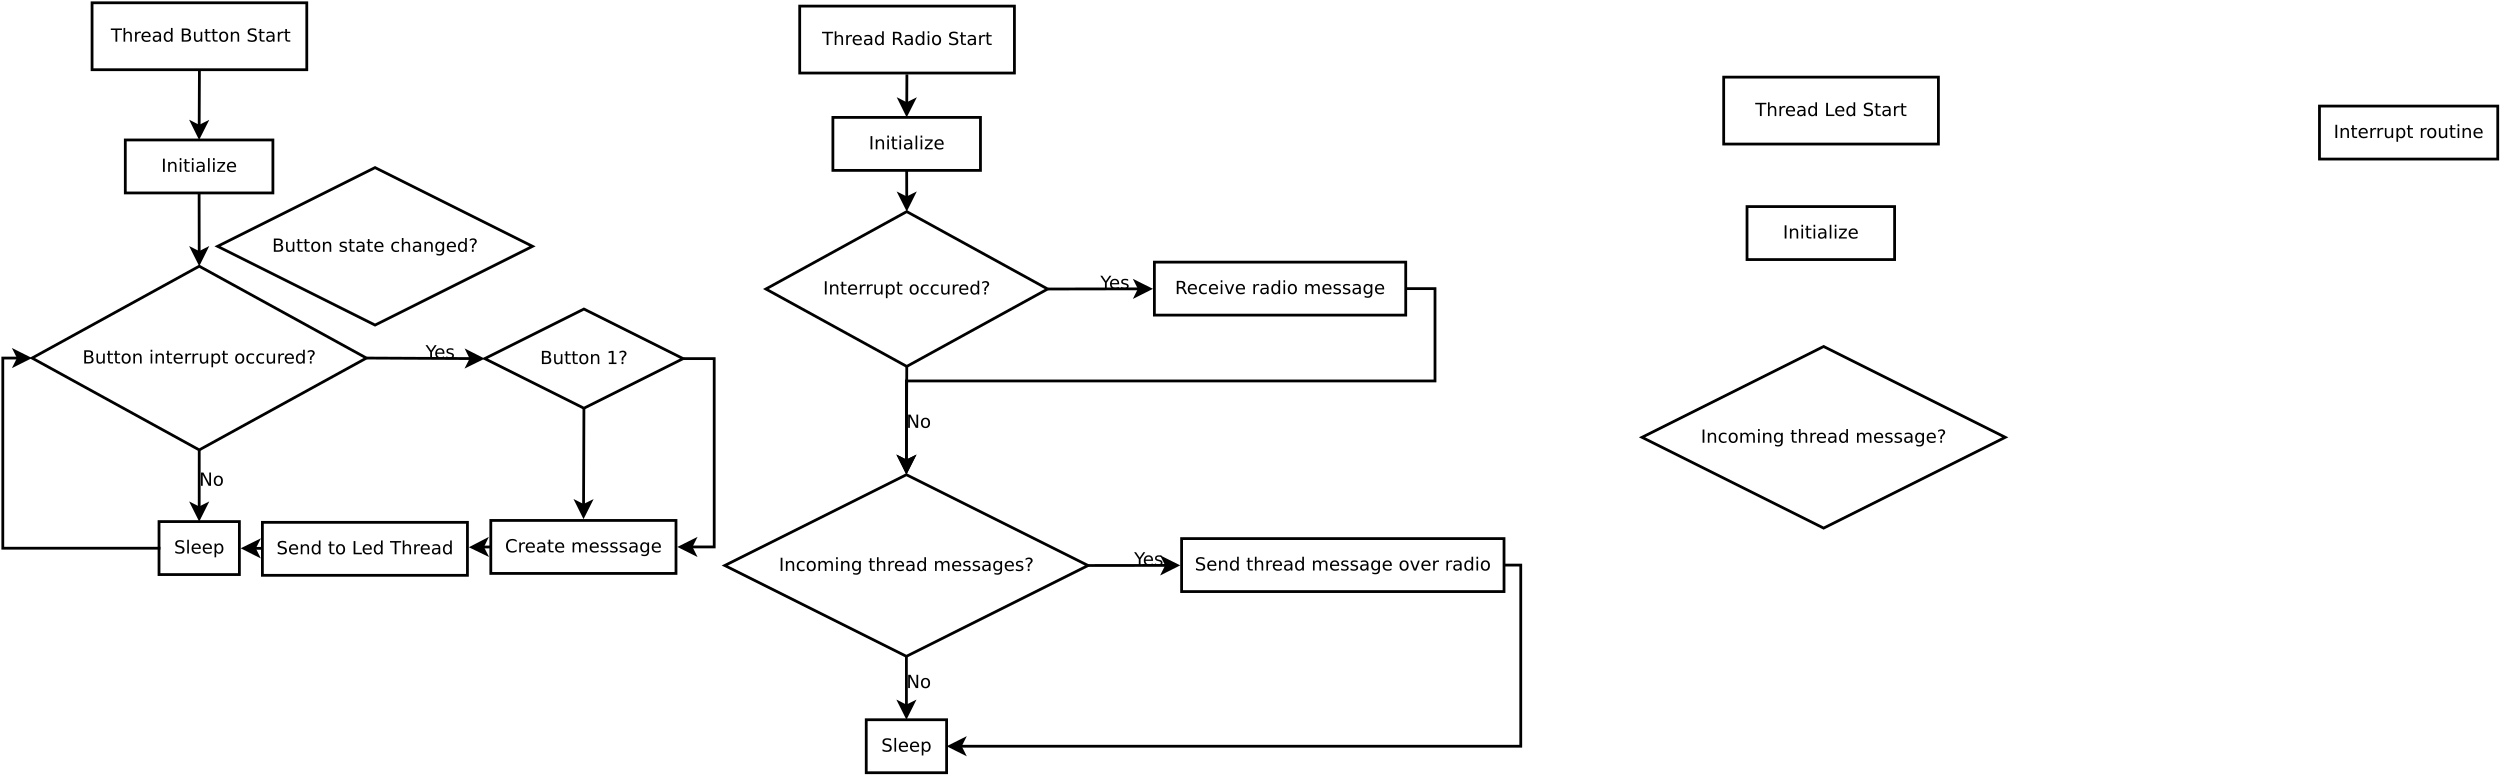 <?xml version="1.0" encoding="UTF-8"?>
<svg xmlns="http://www.w3.org/2000/svg" xmlns:xlink="http://www.w3.org/1999/xlink" width="1793pt" height="556pt" viewBox="0 0 1793 556" version="1.1">
<defs>
<g>
<symbol overflow="visible" id="glyph0-0">
<path style="stroke:none;" d="M 0.641 2.297 L 0.641 -9.172 L 7.141 -9.172 L 7.141 2.297 Z M 1.375 1.578 L 6.422 1.578 L 6.422 -8.438 L 1.375 -8.438 Z M 1.375 1.578 "/>
</symbol>
<symbol overflow="visible" id="glyph0-1">
<path style="stroke:none;" d="M -0.031 -9.484 L 7.984 -9.484 L 7.984 -8.391 L 4.609 -8.391 L 4.609 0 L 3.328 0 L 3.328 -8.391 L -0.031 -8.391 Z M -0.031 -9.484 "/>
</symbol>
<symbol overflow="visible" id="glyph0-2">
<path style="stroke:none;" d="M 7.141 -4.297 L 7.141 0 L 5.969 0 L 5.969 -4.25 C 5.969 -4.926 5.836 -5.43 5.578 -5.766 C 5.316 -6.098 4.922 -6.266 4.391 -6.266 C 3.766 -6.266 3.27 -6.062 2.906 -5.656 C 2.539 -5.258 2.359 -4.711 2.359 -4.016 L 2.359 0 L 1.188 0 L 1.188 -9.875 L 2.359 -9.875 L 2.359 -6 C 2.641 -6.426 2.969 -6.742 3.344 -6.953 C 3.719 -7.172 4.156 -7.281 4.656 -7.281 C 5.469 -7.281 6.082 -7.023 6.5 -6.516 C 6.926 -6.016 7.141 -5.273 7.141 -4.297 Z M 7.141 -4.297 "/>
</symbol>
<symbol overflow="visible" id="glyph0-3">
<path style="stroke:none;" d="M 5.344 -6.016 C 5.207 -6.086 5.062 -6.141 4.906 -6.172 C 4.758 -6.211 4.594 -6.234 4.406 -6.234 C 3.75 -6.234 3.242 -6.02 2.891 -5.594 C 2.535 -5.164 2.359 -4.551 2.359 -3.75 L 2.359 0 L 1.188 0 L 1.188 -7.109 L 2.359 -7.109 L 2.359 -6 C 2.598 -6.438 2.914 -6.758 3.312 -6.969 C 3.707 -7.176 4.188 -7.281 4.75 -7.281 C 4.832 -7.281 4.922 -7.273 5.016 -7.266 C 5.109 -7.254 5.219 -7.238 5.344 -7.219 Z M 5.344 -6.016 "/>
</symbol>
<symbol overflow="visible" id="glyph0-4">
<path style="stroke:none;" d="M 7.312 -3.844 L 7.312 -3.281 L 1.938 -3.281 C 1.988 -2.469 2.227 -1.852 2.656 -1.438 C 3.094 -1.02 3.695 -0.812 4.469 -0.812 C 4.914 -0.812 5.348 -0.863 5.766 -0.969 C 6.191 -1.082 6.613 -1.25 7.031 -1.469 L 7.031 -0.359 C 6.613 -0.18 6.18 -0.047 5.734 0.047 C 5.297 0.141 4.852 0.188 4.406 0.188 C 3.27 0.188 2.367 -0.141 1.703 -0.797 C 1.047 -1.461 0.719 -2.359 0.719 -3.484 C 0.719 -4.648 1.031 -5.57 1.656 -6.25 C 2.289 -6.938 3.141 -7.281 4.203 -7.281 C 5.16 -7.281 5.914 -6.973 6.469 -6.359 C 7.031 -5.742 7.312 -4.906 7.312 -3.844 Z M 6.141 -4.188 C 6.129 -4.82 5.945 -5.332 5.594 -5.719 C 5.25 -6.102 4.789 -6.297 4.219 -6.297 C 3.562 -6.297 3.035 -6.109 2.641 -5.734 C 2.254 -5.367 2.031 -4.852 1.969 -4.188 Z M 6.141 -4.188 "/>
</symbol>
<symbol overflow="visible" id="glyph0-5">
<path style="stroke:none;" d="M 4.453 -3.578 C 3.516 -3.578 2.863 -3.469 2.5 -3.25 C 2.133 -3.031 1.953 -2.66 1.953 -2.141 C 1.953 -1.734 2.086 -1.406 2.359 -1.156 C 2.629 -0.914 3 -0.797 3.469 -0.797 C 4.113 -0.797 4.633 -1.023 5.031 -1.484 C 5.426 -1.941 5.625 -2.551 5.625 -3.312 L 5.625 -3.578 Z M 6.781 -4.062 L 6.781 0 L 5.625 0 L 5.625 -1.078 C 5.352 -0.648 5.02 -0.332 4.625 -0.125 C 4.227 0.082 3.738 0.188 3.156 0.188 C 2.426 0.188 1.848 -0.016 1.422 -0.422 C 0.992 -0.836 0.781 -1.383 0.781 -2.062 C 0.781 -2.863 1.047 -3.469 1.578 -3.875 C 2.117 -4.281 2.922 -4.484 3.984 -4.484 L 5.625 -4.484 L 5.625 -4.609 C 5.625 -5.141 5.445 -5.551 5.094 -5.844 C 4.738 -6.145 4.238 -6.297 3.594 -6.297 C 3.188 -6.297 2.789 -6.242 2.406 -6.141 C 2.02 -6.047 1.648 -5.898 1.297 -5.703 L 1.297 -6.781 C 1.723 -6.945 2.141 -7.07 2.547 -7.156 C 2.953 -7.238 3.344 -7.281 3.719 -7.281 C 4.75 -7.281 5.516 -7.016 6.016 -6.484 C 6.523 -5.953 6.781 -5.145 6.781 -4.062 Z M 6.781 -4.062 "/>
</symbol>
<symbol overflow="visible" id="glyph0-6">
<path style="stroke:none;" d="M 5.906 -6.031 L 5.906 -9.875 L 7.078 -9.875 L 7.078 0 L 5.906 0 L 5.906 -1.062 C 5.656 -0.645 5.344 -0.332 4.969 -0.125 C 4.594 0.082 4.145 0.188 3.625 0.188 C 2.77 0.188 2.07 -0.156 1.531 -0.844 C 0.988 -1.531 0.719 -2.43 0.719 -3.547 C 0.719 -4.66 0.988 -5.562 1.531 -6.25 C 2.07 -6.938 2.77 -7.281 3.625 -7.281 C 4.145 -7.281 4.594 -7.176 4.969 -6.969 C 5.344 -6.77 5.656 -6.457 5.906 -6.031 Z M 1.922 -3.547 C 1.922 -2.691 2.098 -2.02 2.453 -1.531 C 2.805 -1.039 3.289 -0.797 3.906 -0.797 C 4.531 -0.797 5.02 -1.039 5.375 -1.531 C 5.727 -2.02 5.906 -2.691 5.906 -3.547 C 5.906 -4.41 5.727 -5.082 5.375 -5.562 C 5.02 -6.051 4.531 -6.297 3.906 -6.297 C 3.289 -6.297 2.805 -6.051 2.453 -5.562 C 2.098 -5.082 1.922 -4.41 1.922 -3.547 Z M 1.922 -3.547 "/>
</symbol>
<symbol overflow="visible" id="glyph0-7">
<path style="stroke:none;" d=""/>
</symbol>
<symbol overflow="visible" id="glyph0-8">
<path style="stroke:none;" d="M 2.562 -4.531 L 2.562 -1.047 L 4.609 -1.047 C 5.305 -1.047 5.816 -1.188 6.141 -1.469 C 6.473 -1.758 6.641 -2.203 6.641 -2.797 C 6.641 -3.391 6.473 -3.828 6.141 -4.109 C 5.816 -4.391 5.305 -4.531 4.609 -4.531 Z M 2.562 -8.422 L 2.562 -5.562 L 4.453 -5.562 C 5.078 -5.562 5.539 -5.676 5.844 -5.906 C 6.156 -6.145 6.312 -6.508 6.312 -7 C 6.312 -7.477 6.156 -7.832 5.844 -8.062 C 5.539 -8.301 5.078 -8.422 4.453 -8.422 Z M 1.281 -9.484 L 4.547 -9.484 C 5.523 -9.484 6.281 -9.281 6.812 -8.875 C 7.344 -8.469 7.609 -7.891 7.609 -7.141 C 7.609 -6.555 7.473 -6.094 7.203 -5.75 C 6.93 -5.406 6.531 -5.191 6 -5.109 C 6.633 -4.973 7.125 -4.691 7.469 -4.266 C 7.82 -3.836 8 -3.301 8 -2.656 C 8 -1.812 7.707 -1.156 7.125 -0.688 C 6.551 -0.227 5.734 0 4.672 0 L 1.281 0 Z M 1.281 -9.484 "/>
</symbol>
<symbol overflow="visible" id="glyph0-9">
<path style="stroke:none;" d="M 1.109 -2.812 L 1.109 -7.109 L 2.266 -7.109 L 2.266 -2.844 C 2.266 -2.176 2.395 -1.672 2.656 -1.328 C 2.926 -0.992 3.32 -0.828 3.844 -0.828 C 4.477 -0.828 4.977 -1.023 5.344 -1.422 C 5.707 -1.828 5.891 -2.379 5.891 -3.078 L 5.891 -7.109 L 7.062 -7.109 L 7.062 0 L 5.891 0 L 5.891 -1.094 C 5.609 -0.656 5.281 -0.332 4.906 -0.125 C 4.531 0.082 4.094 0.188 3.594 0.188 C 2.781 0.188 2.16 -0.066 1.734 -0.578 C 1.316 -1.086 1.109 -1.832 1.109 -2.812 Z M 4.047 -7.281 Z M 4.047 -7.281 "/>
</symbol>
<symbol overflow="visible" id="glyph0-10">
<path style="stroke:none;" d="M 2.375 -9.125 L 2.375 -7.109 L 4.781 -7.109 L 4.781 -6.203 L 2.375 -6.203 L 2.375 -2.344 C 2.375 -1.758 2.453 -1.383 2.609 -1.219 C 2.773 -1.062 3.102 -0.984 3.594 -0.984 L 4.781 -0.984 L 4.781 0 L 3.594 0 C 2.688 0 2.062 -0.164 1.719 -0.5 C 1.375 -0.844 1.203 -1.457 1.203 -2.344 L 1.203 -6.203 L 0.344 -6.203 L 0.344 -7.109 L 1.203 -7.109 L 1.203 -9.125 Z M 2.375 -9.125 "/>
</symbol>
<symbol overflow="visible" id="glyph0-11">
<path style="stroke:none;" d="M 3.984 -6.297 C 3.359 -6.297 2.863 -6.051 2.5 -5.562 C 2.133 -5.07 1.953 -4.398 1.953 -3.547 C 1.953 -2.691 2.129 -2.02 2.484 -1.531 C 2.848 -1.051 3.348 -0.812 3.984 -0.812 C 4.598 -0.812 5.086 -1.055 5.453 -1.547 C 5.816 -2.035 6 -2.703 6 -3.547 C 6 -4.391 5.816 -5.055 5.453 -5.547 C 5.086 -6.047 4.598 -6.297 3.984 -6.297 Z M 3.984 -7.281 C 4.992 -7.281 5.789 -6.945 6.375 -6.281 C 6.957 -5.625 7.25 -4.711 7.25 -3.547 C 7.25 -2.379 6.957 -1.461 6.375 -0.797 C 5.789 -0.141 4.992 0.188 3.984 0.188 C 2.961 0.188 2.16 -0.141 1.578 -0.797 C 1.004 -1.461 0.719 -2.379 0.719 -3.547 C 0.719 -4.711 1.004 -5.625 1.578 -6.281 C 2.16 -6.945 2.961 -7.281 3.984 -7.281 Z M 3.984 -7.281 "/>
</symbol>
<symbol overflow="visible" id="glyph0-12">
<path style="stroke:none;" d="M 7.141 -4.297 L 7.141 0 L 5.969 0 L 5.969 -4.25 C 5.969 -4.926 5.836 -5.43 5.578 -5.766 C 5.316 -6.098 4.922 -6.266 4.391 -6.266 C 3.766 -6.266 3.27 -6.062 2.906 -5.656 C 2.539 -5.258 2.359 -4.711 2.359 -4.016 L 2.359 0 L 1.188 0 L 1.188 -7.109 L 2.359 -7.109 L 2.359 -6 C 2.641 -6.426 2.969 -6.742 3.344 -6.953 C 3.719 -7.172 4.156 -7.281 4.656 -7.281 C 5.469 -7.281 6.082 -7.023 6.5 -6.516 C 6.926 -6.016 7.141 -5.273 7.141 -4.297 Z M 7.141 -4.297 "/>
</symbol>
<symbol overflow="visible" id="glyph0-13">
<path style="stroke:none;" d="M 6.953 -9.172 L 6.953 -7.922 C 6.473 -8.148 6.016 -8.32 5.578 -8.438 C 5.148 -8.551 4.734 -8.609 4.328 -8.609 C 3.629 -8.609 3.086 -8.473 2.703 -8.203 C 2.328 -7.93 2.141 -7.547 2.141 -7.047 C 2.141 -6.629 2.266 -6.312 2.516 -6.094 C 2.773 -5.883 3.254 -5.711 3.953 -5.578 L 4.734 -5.422 C 5.68 -5.234 6.383 -4.91 6.844 -4.453 C 7.301 -3.992 7.531 -3.379 7.531 -2.609 C 7.531 -1.691 7.223 -0.992 6.609 -0.516 C 5.992 -0.047 5.086 0.188 3.891 0.188 C 3.441 0.188 2.961 0.133 2.453 0.031 C 1.953 -0.07 1.43 -0.223 0.891 -0.422 L 0.891 -1.734 C 1.41 -1.441 1.922 -1.223 2.422 -1.078 C 2.922 -0.93 3.41 -0.859 3.891 -0.859 C 4.629 -0.859 5.195 -1 5.594 -1.281 C 5.988 -1.57 6.188 -1.984 6.188 -2.516 C 6.188 -2.984 6.039 -3.348 5.75 -3.609 C 5.469 -3.867 5.004 -4.066 4.359 -4.203 L 3.578 -4.359 C 2.617 -4.547 1.926 -4.844 1.5 -5.25 C 1.07 -5.656 0.859 -6.219 0.859 -6.938 C 0.859 -7.781 1.148 -8.441 1.734 -8.922 C 2.328 -9.41 3.145 -9.656 4.188 -9.656 C 4.625 -9.656 5.07 -9.613 5.531 -9.531 C 6 -9.445 6.473 -9.328 6.953 -9.172 Z M 6.953 -9.172 "/>
</symbol>
<symbol overflow="visible" id="glyph0-14">
<path style="stroke:none;" d="M 5.766 -4.438 C 6.047 -4.344 6.316 -4.145 6.578 -3.844 C 6.836 -3.539 7.098 -3.125 7.359 -2.594 L 8.656 0 L 7.281 0 L 6.062 -2.438 C 5.75 -3.07 5.445 -3.488 5.156 -3.688 C 4.863 -3.895 4.461 -4 3.953 -4 L 2.562 -4 L 2.562 0 L 1.281 0 L 1.281 -9.484 L 4.172 -9.484 C 5.254 -9.484 6.062 -9.254 6.594 -8.797 C 7.125 -8.348 7.391 -7.664 7.391 -6.75 C 7.391 -6.156 7.25 -5.66 6.969 -5.266 C 6.695 -4.867 6.297 -4.594 5.766 -4.438 Z M 2.562 -8.422 L 2.562 -5.062 L 4.172 -5.062 C 4.785 -5.062 5.25 -5.203 5.562 -5.484 C 5.883 -5.773 6.047 -6.195 6.047 -6.75 C 6.047 -7.301 5.883 -7.719 5.562 -8 C 5.25 -8.281 4.785 -8.422 4.172 -8.422 Z M 2.562 -8.422 "/>
</symbol>
<symbol overflow="visible" id="glyph0-15">
<path style="stroke:none;" d="M 1.219 -7.109 L 2.391 -7.109 L 2.391 0 L 1.219 0 Z M 1.219 -9.875 L 2.391 -9.875 L 2.391 -8.391 L 1.219 -8.391 Z M 1.219 -9.875 "/>
</symbol>
<symbol overflow="visible" id="glyph0-16">
<path style="stroke:none;" d="M 1.281 -9.484 L 2.562 -9.484 L 2.562 -1.078 L 7.172 -1.078 L 7.172 0 L 1.281 0 Z M 1.281 -9.484 "/>
</symbol>
<symbol overflow="visible" id="glyph0-17">
<path style="stroke:none;" d="M 1.281 -9.484 L 2.562 -9.484 L 2.562 0 L 1.281 0 Z M 1.281 -9.484 "/>
</symbol>
<symbol overflow="visible" id="glyph0-18">
<path style="stroke:none;" d="M 2.359 -1.062 L 2.359 2.703 L 1.188 2.703 L 1.188 -7.109 L 2.359 -7.109 L 2.359 -6.031 C 2.598 -6.457 2.906 -6.77 3.281 -6.969 C 3.656 -7.176 4.102 -7.281 4.625 -7.281 C 5.488 -7.281 6.191 -6.938 6.734 -6.25 C 7.273 -5.562 7.547 -4.66 7.547 -3.547 C 7.547 -2.43 7.273 -1.531 6.734 -0.844 C 6.191 -0.156 5.488 0.188 4.625 0.188 C 4.102 0.188 3.656 0.082 3.281 -0.125 C 2.906 -0.332 2.598 -0.645 2.359 -1.062 Z M 6.328 -3.547 C 6.328 -4.41 6.148 -5.082 5.797 -5.562 C 5.441 -6.051 4.957 -6.297 4.344 -6.297 C 3.727 -6.297 3.242 -6.051 2.891 -5.562 C 2.535 -5.082 2.359 -4.41 2.359 -3.547 C 2.359 -2.691 2.535 -2.02 2.891 -1.531 C 3.242 -1.039 3.727 -0.797 4.344 -0.797 C 4.957 -0.797 5.441 -1.039 5.797 -1.531 C 6.148 -2.02 6.328 -2.691 6.328 -3.547 Z M 6.328 -3.547 "/>
</symbol>
<symbol overflow="visible" id="glyph0-19">
<path style="stroke:none;" d="M 6.344 -6.844 L 6.344 -5.75 C 6.008 -5.926 5.676 -6.062 5.344 -6.156 C 5.008 -6.25 4.676 -6.297 4.344 -6.297 C 3.582 -6.297 2.992 -6.051 2.578 -5.562 C 2.16 -5.082 1.953 -4.41 1.953 -3.547 C 1.953 -2.68 2.16 -2.008 2.578 -1.531 C 2.992 -1.051 3.582 -0.812 4.344 -0.812 C 4.676 -0.812 5.008 -0.852 5.344 -0.938 C 5.676 -1.031 6.008 -1.172 6.344 -1.359 L 6.344 -0.266 C 6.02 -0.117 5.68 -0.008 5.328 0.062 C 4.984 0.145 4.613 0.188 4.219 0.188 C 3.145 0.188 2.289 -0.145 1.656 -0.812 C 1.031 -1.488 0.719 -2.398 0.719 -3.547 C 0.719 -4.703 1.035 -5.613 1.672 -6.281 C 2.305 -6.945 3.18 -7.281 4.297 -7.281 C 4.648 -7.281 5 -7.242 5.344 -7.172 C 5.688 -7.098 6.02 -6.988 6.344 -6.844 Z M 6.344 -6.844 "/>
</symbol>
<symbol overflow="visible" id="glyph0-20">
<path style="stroke:none;" d="M 2.484 -1.609 L 3.766 -1.609 L 3.766 0 L 2.484 0 Z M 3.734 -2.547 L 2.516 -2.547 L 2.516 -3.516 C 2.516 -3.953 2.57 -4.305 2.688 -4.578 C 2.812 -4.848 3.066 -5.164 3.453 -5.531 L 4.016 -6.094 C 4.254 -6.32 4.426 -6.535 4.531 -6.734 C 4.645 -6.93 4.703 -7.133 4.703 -7.344 C 4.703 -7.719 4.562 -8.02 4.281 -8.25 C 4.008 -8.488 3.645 -8.609 3.188 -8.609 C 2.852 -8.609 2.492 -8.531 2.109 -8.375 C 1.734 -8.227 1.344 -8.016 0.938 -7.734 L 0.938 -8.938 C 1.332 -9.176 1.734 -9.352 2.141 -9.469 C 2.547 -9.594 2.969 -9.656 3.406 -9.656 C 4.188 -9.656 4.812 -9.445 5.281 -9.031 C 5.758 -8.625 6 -8.082 6 -7.406 C 6 -7.082 5.922 -6.773 5.766 -6.484 C 5.609 -6.203 5.344 -5.879 4.969 -5.516 L 4.406 -4.969 C 4.207 -4.77 4.066 -4.613 3.984 -4.5 C 3.898 -4.383 3.844 -4.273 3.812 -4.172 C 3.781 -4.078 3.758 -3.969 3.75 -3.844 C 3.738 -3.719 3.734 -3.547 3.734 -3.328 Z M 3.734 -2.547 "/>
</symbol>
<symbol overflow="visible" id="glyph0-21">
<path style="stroke:none;" d="M 1.219 -9.875 L 2.391 -9.875 L 2.391 0 L 1.219 0 Z M 1.219 -9.875 "/>
</symbol>
<symbol overflow="visible" id="glyph0-22">
<path style="stroke:none;" d="M 1.609 -1.078 L 3.703 -1.078 L 3.703 -8.312 L 1.422 -7.859 L 1.422 -9.016 L 3.688 -9.484 L 4.984 -9.484 L 4.984 -1.078 L 7.078 -1.078 L 7.078 0 L 1.609 0 Z M 1.609 -1.078 "/>
</symbol>
<symbol overflow="visible" id="glyph0-23">
<path style="stroke:none;" d="M -0.031 -9.484 L 1.359 -9.484 L 3.984 -5.578 L 6.594 -9.484 L 7.969 -9.484 L 4.609 -4.516 L 4.609 0 L 3.328 0 L 3.328 -4.516 Z M -0.031 -9.484 "/>
</symbol>
<symbol overflow="visible" id="glyph0-24">
<path style="stroke:none;" d="M 5.75 -6.906 L 5.75 -5.797 C 5.426 -5.961 5.086 -6.086 4.734 -6.172 C 4.379 -6.254 4.008 -6.297 3.625 -6.297 C 3.039 -6.297 2.602 -6.207 2.312 -6.031 C 2.031 -5.852 1.891 -5.586 1.891 -5.234 C 1.891 -4.961 1.988 -4.75 2.188 -4.594 C 2.395 -4.445 2.816 -4.301 3.453 -4.156 L 3.844 -4.062 C 4.676 -3.883 5.266 -3.633 5.609 -3.312 C 5.961 -2.988 6.141 -2.539 6.141 -1.969 C 6.141 -1.301 5.879 -0.773 5.359 -0.391 C 4.836 -0.004 4.117 0.188 3.203 0.188 C 2.816 0.188 2.414 0.148 2 0.078 C 1.594 0.004 1.16 -0.109 0.703 -0.266 L 0.703 -1.469 C 1.141 -1.238 1.566 -1.066 1.984 -0.953 C 2.398 -0.848 2.812 -0.797 3.219 -0.797 C 3.77 -0.797 4.191 -0.891 4.484 -1.078 C 4.785 -1.266 4.938 -1.531 4.938 -1.875 C 4.938 -2.188 4.828 -2.426 4.609 -2.594 C 4.398 -2.77 3.938 -2.938 3.219 -3.094 L 2.812 -3.188 C 2.082 -3.344 1.555 -3.578 1.234 -3.891 C 0.91 -4.203 0.75 -4.633 0.75 -5.188 C 0.75 -5.852 0.984 -6.367 1.453 -6.734 C 1.93 -7.098 2.609 -7.281 3.484 -7.281 C 3.91 -7.281 4.316 -7.25 4.703 -7.188 C 5.086 -7.125 5.438 -7.031 5.75 -6.906 Z M 5.75 -6.906 "/>
</symbol>
<symbol overflow="visible" id="glyph0-25">
<path style="stroke:none;" d="M 8.375 -8.75 L 8.375 -7.391 C 7.938 -7.797 7.473 -8.098 6.984 -8.297 C 6.504 -8.492 5.988 -8.594 5.438 -8.594 C 4.352 -8.594 3.52 -8.258 2.938 -7.594 C 2.363 -6.938 2.078 -5.984 2.078 -4.734 C 2.078 -3.484 2.363 -2.523 2.938 -1.859 C 3.52 -1.203 4.352 -0.875 5.438 -0.875 C 5.988 -0.875 6.504 -0.973 6.984 -1.172 C 7.473 -1.367 7.938 -1.664 8.375 -2.062 L 8.375 -0.734 C 7.926 -0.422 7.453 -0.188 6.953 -0.031 C 6.453 0.113 5.922 0.188 5.359 0.188 C 3.922 0.188 2.789 -0.25 1.969 -1.125 C 1.145 -2.008 0.734 -3.211 0.734 -4.734 C 0.734 -6.254 1.145 -7.453 1.969 -8.328 C 2.789 -9.211 3.922 -9.656 5.359 -9.656 C 5.922 -9.656 6.453 -9.578 6.953 -9.422 C 7.461 -9.273 7.938 -9.051 8.375 -8.75 Z M 8.375 -8.75 "/>
</symbol>
<symbol overflow="visible" id="glyph0-26">
<path style="stroke:none;" d="M 6.766 -5.75 C 7.055 -6.27 7.406 -6.656 7.812 -6.906 C 8.219 -7.156 8.695 -7.281 9.25 -7.281 C 9.988 -7.281 10.555 -7.02 10.953 -6.5 C 11.359 -5.977 11.562 -5.242 11.562 -4.297 L 11.562 0 L 10.391 0 L 10.391 -4.25 C 10.391 -4.938 10.266 -5.441 10.016 -5.766 C 9.773 -6.098 9.41 -6.266 8.922 -6.266 C 8.316 -6.266 7.836 -6.062 7.484 -5.656 C 7.129 -5.258 6.953 -4.711 6.953 -4.016 L 6.953 0 L 5.781 0 L 5.781 -4.25 C 5.781 -4.938 5.66 -5.441 5.422 -5.766 C 5.18 -6.098 4.805 -6.266 4.297 -6.266 C 3.703 -6.266 3.227 -6.062 2.875 -5.656 C 2.531 -5.25 2.359 -4.703 2.359 -4.016 L 2.359 0 L 1.188 0 L 1.188 -7.109 L 2.359 -7.109 L 2.359 -6 C 2.617 -6.438 2.938 -6.758 3.312 -6.969 C 3.688 -7.176 4.129 -7.281 4.641 -7.281 C 5.16 -7.281 5.598 -7.148 5.953 -6.891 C 6.316 -6.629 6.586 -6.25 6.766 -5.75 Z M 6.766 -5.75 "/>
</symbol>
<symbol overflow="visible" id="glyph0-27">
<path style="stroke:none;" d="M 5.906 -3.641 C 5.906 -4.484 5.727 -5.133 5.375 -5.594 C 5.031 -6.062 4.539 -6.297 3.906 -6.297 C 3.281 -6.297 2.789 -6.062 2.438 -5.594 C 2.094 -5.133 1.922 -4.484 1.922 -3.641 C 1.922 -2.797 2.094 -2.141 2.438 -1.672 C 2.789 -1.211 3.281 -0.984 3.906 -0.984 C 4.539 -0.984 5.031 -1.211 5.375 -1.672 C 5.727 -2.141 5.906 -2.797 5.906 -3.641 Z M 7.078 -0.875 C 7.078 0.332 6.805 1.227 6.266 1.812 C 5.723 2.406 4.898 2.703 3.797 2.703 C 3.391 2.703 3.004 2.672 2.641 2.609 C 2.273 2.547 1.922 2.453 1.578 2.328 L 1.578 1.188 C 1.922 1.375 2.258 1.508 2.594 1.594 C 2.926 1.688 3.266 1.734 3.609 1.734 C 4.379 1.734 4.953 1.535 5.328 1.141 C 5.711 0.742 5.906 0.141 5.906 -0.672 L 5.906 -1.25 C 5.664 -0.832 5.352 -0.52 4.969 -0.312 C 4.594 -0.102 4.145 0 3.625 0 C 2.75 0 2.047 -0.332 1.516 -1 C 0.984 -1.664 0.719 -2.547 0.719 -3.641 C 0.719 -4.734 0.984 -5.613 1.516 -6.281 C 2.047 -6.945 2.75 -7.281 3.625 -7.281 C 4.145 -7.281 4.594 -7.176 4.969 -6.969 C 5.352 -6.758 5.664 -6.445 5.906 -6.031 L 5.906 -7.109 L 7.078 -7.109 Z M 7.078 -0.875 "/>
</symbol>
<symbol overflow="visible" id="glyph0-28">
<path style="stroke:none;" d="M 1.281 -9.484 L 3 -9.484 L 7.203 -1.547 L 7.203 -9.484 L 8.453 -9.484 L 8.453 0 L 6.719 0 L 2.516 -7.922 L 2.516 0 L 1.281 0 Z M 1.281 -9.484 "/>
</symbol>
<symbol overflow="visible" id="glyph0-29">
<path style="stroke:none;" d="M 0.391 -7.109 L 1.625 -7.109 L 3.844 -1.141 L 6.062 -7.109 L 7.312 -7.109 L 4.641 0 L 3.047 0 Z M 0.391 -7.109 "/>
</symbol>
<symbol overflow="visible" id="glyph0-30">
<path style="stroke:none;" d="M 0.719 -7.109 L 6.266 -7.109 L 6.266 -6.047 L 1.875 -0.938 L 6.266 -0.938 L 6.266 0 L 0.562 0 L 0.562 -1.062 L 4.953 -6.172 L 0.719 -6.172 Z M 0.719 -7.109 "/>
</symbol>
</g>
</defs>
<g id="surface364738">
<rect x="0" y="0" width="1793" height="556" style="fill:rgb(100%,100%,100%);fill-opacity:1;stroke:none;"/>
<path style="fill-rule:evenodd;fill:rgb(100%,100%,100%);fill-opacity:1;stroke-width:0.1;stroke-linecap:butt;stroke-linejoin:miter;stroke:rgb(0%,0%,0%);stroke-opacity:1;stroke-miterlimit:10;" d="M -4.458 2.049 L 3.242 2.049 L 3.242 4.449 L -4.458 4.449 Z M -4.458 2.049 " transform="matrix(20,0,0,20,155.186,-38.98)"/>
<g style="fill:rgb(0%,0%,0%);fill-opacity:1;">
  <use xlink:href="#glyph0-1" x="79.492" y="29.904"/>
  <use xlink:href="#glyph0-2" x="87.433" y="29.904"/>
  <use xlink:href="#glyph0-3" x="95.672" y="29.904"/>
  <use xlink:href="#glyph0-4" x="100.731" y="29.904"/>
  <use xlink:href="#glyph0-5" x="108.729" y="29.904"/>
  <use xlink:href="#glyph0-6" x="116.696" y="29.904"/>
  <use xlink:href="#glyph0-7" x="124.948" y="29.904"/>
  <use xlink:href="#glyph0-8" x="129.08" y="29.904"/>
  <use xlink:href="#glyph0-9" x="137.998" y="29.904"/>
  <use xlink:href="#glyph0-10" x="146.238" y="29.904"/>
  <use xlink:href="#glyph0-10" x="151.335" y="29.904"/>
  <use xlink:href="#glyph0-11" x="156.432" y="29.904"/>
  <use xlink:href="#glyph0-12" x="164.385" y="29.904"/>
  <use xlink:href="#glyph0-7" x="172.625" y="29.904"/>
  <use xlink:href="#glyph0-13" x="176.757" y="29.904"/>
  <use xlink:href="#glyph0-10" x="185.009" y="29.904"/>
  <use xlink:href="#glyph0-5" x="190.106" y="29.904"/>
  <use xlink:href="#glyph0-3" x="198.072" y="29.904"/>
  <use xlink:href="#glyph0-10" x="203.417" y="29.904"/>
</g>
<path style="fill-rule:evenodd;fill:rgb(100%,100%,100%);fill-opacity:1;stroke-width:0.1;stroke-linecap:butt;stroke-linejoin:miter;stroke:rgb(0%,0%,0%);stroke-opacity:1;stroke-miterlimit:10;" d="M 20.918 2.168 L 28.618 2.168 L 28.618 4.568 L 20.918 4.568 Z M 20.918 2.168 " transform="matrix(20,0,0,20,155.186,-38.98)"/>
<g style="fill:rgb(0%,0%,0%);fill-opacity:1;">
  <use xlink:href="#glyph0-1" x="589.555" y="32.295"/>
  <use xlink:href="#glyph0-2" x="597.495" y="32.295"/>
  <use xlink:href="#glyph0-3" x="605.735" y="32.295"/>
  <use xlink:href="#glyph0-4" x="610.794" y="32.295"/>
  <use xlink:href="#glyph0-5" x="618.792" y="32.295"/>
  <use xlink:href="#glyph0-6" x="626.758" y="32.295"/>
  <use xlink:href="#glyph0-7" x="635.01" y="32.295"/>
  <use xlink:href="#glyph0-14" x="639.142" y="32.295"/>
  <use xlink:href="#glyph0-5" x="647.889" y="32.295"/>
  <use xlink:href="#glyph0-6" x="655.856" y="32.295"/>
  <use xlink:href="#glyph0-15" x="664.108" y="32.295"/>
  <use xlink:href="#glyph0-11" x="667.72" y="32.295"/>
  <use xlink:href="#glyph0-7" x="675.673" y="32.295"/>
  <use xlink:href="#glyph0-13" x="679.805" y="32.295"/>
  <use xlink:href="#glyph0-10" x="688.057" y="32.295"/>
  <use xlink:href="#glyph0-5" x="693.154" y="32.295"/>
  <use xlink:href="#glyph0-3" x="701.121" y="32.295"/>
  <use xlink:href="#glyph0-10" x="706.465" y="32.295"/>
</g>
<path style="fill-rule:evenodd;fill:rgb(100%,100%,100%);fill-opacity:1;stroke-width:0.1;stroke-linecap:butt;stroke-linejoin:miter;stroke:rgb(0%,0%,0%);stroke-opacity:1;stroke-miterlimit:10;" d="M 54.052 4.715 L 61.752 4.715 L 61.752 7.115 L 54.052 7.115 Z M 54.052 4.715 " transform="matrix(20,0,0,20,155.186,-38.98)"/>
<g style="fill:rgb(0%,0%,0%);fill-opacity:1;">
  <use xlink:href="#glyph0-1" x="1258.867" y="83.229"/>
  <use xlink:href="#glyph0-2" x="1266.808" y="83.229"/>
  <use xlink:href="#glyph0-3" x="1275.047" y="83.229"/>
  <use xlink:href="#glyph0-4" x="1280.106" y="83.229"/>
  <use xlink:href="#glyph0-5" x="1288.104" y="83.229"/>
  <use xlink:href="#glyph0-6" x="1296.071" y="83.229"/>
  <use xlink:href="#glyph0-7" x="1304.323" y="83.229"/>
  <use xlink:href="#glyph0-16" x="1308.455" y="83.229"/>
  <use xlink:href="#glyph0-4" x="1315.469" y="83.229"/>
  <use xlink:href="#glyph0-6" x="1323.467" y="83.229"/>
  <use xlink:href="#glyph0-7" x="1331.719" y="83.229"/>
  <use xlink:href="#glyph0-13" x="1335.851" y="83.229"/>
  <use xlink:href="#glyph0-10" x="1344.103" y="83.229"/>
  <use xlink:href="#glyph0-5" x="1349.2" y="83.229"/>
  <use xlink:href="#glyph0-3" x="1357.167" y="83.229"/>
  <use xlink:href="#glyph0-10" x="1362.511" y="83.229"/>
</g>
<path style="fill-rule:evenodd;fill:rgb(100%,100%,100%);fill-opacity:1;stroke-width:0.1;stroke-linecap:butt;stroke-linejoin:miter;stroke:rgb(0%,0%,0%);stroke-opacity:1;stroke-miterlimit:10;" d="M 75.417 5.753 L 81.81 5.753 L 81.81 7.653 L 75.417 7.653 Z M 75.417 5.753 " transform="matrix(20,0,0,20,155.186,-38.98)"/>
<g style="fill:rgb(0%,0%,0%);fill-opacity:1;">
  <use xlink:href="#glyph0-17" x="1673.688" y="98.979"/>
  <use xlink:href="#glyph0-12" x="1677.522" y="98.979"/>
  <use xlink:href="#glyph0-10" x="1685.761" y="98.979"/>
  <use xlink:href="#glyph0-4" x="1690.858" y="98.979"/>
  <use xlink:href="#glyph0-3" x="1698.856" y="98.979"/>
  <use xlink:href="#glyph0-3" x="1703.972" y="98.979"/>
  <use xlink:href="#glyph0-9" x="1709.317" y="98.979"/>
  <use xlink:href="#glyph0-18" x="1717.556" y="98.979"/>
  <use xlink:href="#glyph0-10" x="1725.808" y="98.979"/>
  <use xlink:href="#glyph0-7" x="1730.905" y="98.979"/>
  <use xlink:href="#glyph0-3" x="1735.038" y="98.979"/>
  <use xlink:href="#glyph0-11" x="1740.097" y="98.979"/>
  <use xlink:href="#glyph0-9" x="1748.05" y="98.979"/>
  <use xlink:href="#glyph0-10" x="1756.289" y="98.979"/>
  <use xlink:href="#glyph0-15" x="1761.387" y="98.979"/>
  <use xlink:href="#glyph0-12" x="1764.999" y="98.979"/>
  <use xlink:href="#glyph0-4" x="1773.238" y="98.979"/>
</g>
<path style="fill-rule:evenodd;fill:rgb(100%,100%,100%);fill-opacity:1;stroke-width:0.1;stroke-linecap:butt;stroke-linejoin:miter;stroke:rgb(0%,0%,0%);stroke-opacity:1;stroke-miterlimit:10;" d="M -0.615 11.495 L 5.38 14.789 L -0.615 18.083 L -6.609 14.789 Z M -0.615 11.495 " transform="matrix(20,0,0,20,155.186,-38.98)"/>
<g style="fill:rgb(0%,0%,0%);fill-opacity:1;">
  <use xlink:href="#glyph0-8" x="59.145" y="260.713"/>
  <use xlink:href="#glyph0-9" x="68.063" y="260.713"/>
  <use xlink:href="#glyph0-10" x="76.302" y="260.713"/>
  <use xlink:href="#glyph0-10" x="81.399" y="260.713"/>
  <use xlink:href="#glyph0-11" x="86.496" y="260.713"/>
  <use xlink:href="#glyph0-12" x="94.45" y="260.713"/>
  <use xlink:href="#glyph0-7" x="102.689" y="260.713"/>
  <use xlink:href="#glyph0-15" x="106.821" y="260.713"/>
  <use xlink:href="#glyph0-12" x="110.433" y="260.713"/>
  <use xlink:href="#glyph0-10" x="118.673" y="260.713"/>
  <use xlink:href="#glyph0-4" x="123.77" y="260.713"/>
  <use xlink:href="#glyph0-3" x="131.768" y="260.713"/>
  <use xlink:href="#glyph0-3" x="136.884" y="260.713"/>
  <use xlink:href="#glyph0-9" x="142.229" y="260.713"/>
  <use xlink:href="#glyph0-18" x="150.468" y="260.713"/>
  <use xlink:href="#glyph0-10" x="158.72" y="260.713"/>
  <use xlink:href="#glyph0-7" x="163.817" y="260.713"/>
  <use xlink:href="#glyph0-11" x="167.949" y="260.713"/>
  <use xlink:href="#glyph0-19" x="175.903" y="260.713"/>
  <use xlink:href="#glyph0-19" x="183.05" y="260.713"/>
  <use xlink:href="#glyph0-9" x="190.198" y="260.713"/>
  <use xlink:href="#glyph0-3" x="198.437" y="260.713"/>
  <use xlink:href="#glyph0-4" x="203.496" y="260.713"/>
  <use xlink:href="#glyph0-6" x="211.494" y="260.713"/>
  <use xlink:href="#glyph0-20" x="219.746" y="260.713"/>
</g>
<path style="fill-rule:evenodd;fill:rgb(100%,100%,100%);fill-opacity:1;stroke-width:0.1;stroke-linecap:butt;stroke-linejoin:miter;stroke:rgb(0%,0%,0%);stroke-opacity:1;stroke-miterlimit:10;" d="M -2.057 20.653 L 0.825 20.653 L 0.825 22.553 L -2.057 22.553 Z M -2.057 20.653 " transform="matrix(20,0,0,20,155.186,-38.98)"/>
<g style="fill:rgb(0%,0%,0%);fill-opacity:1;">
  <use xlink:href="#glyph0-13" x="124.82" y="396.998"/>
  <use xlink:href="#glyph0-21" x="133.072" y="396.998"/>
  <use xlink:href="#glyph0-4" x="136.684" y="396.998"/>
  <use xlink:href="#glyph0-4" x="144.682" y="396.998"/>
  <use xlink:href="#glyph0-18" x="152.68" y="396.998"/>
</g>
<path style="fill-rule:evenodd;fill:rgb(100%,100%,100%);fill-opacity:1;stroke-width:0.1;stroke-linecap:butt;stroke-linejoin:miter;stroke:rgb(0%,0%,0%);stroke-opacity:1;stroke-miterlimit:10;" d="M 13.18 13.031 L 16.737 14.809 L 13.18 16.588 L 9.623 14.809 Z M 13.18 13.031 " transform="matrix(20,0,0,20,155.186,-38.98)"/>
<g style="fill:rgb(0%,0%,0%);fill-opacity:1;">
  <use xlink:href="#glyph0-8" x="387.383" y="261.111"/>
  <use xlink:href="#glyph0-9" x="396.301" y="261.111"/>
  <use xlink:href="#glyph0-10" x="404.54" y="261.111"/>
  <use xlink:href="#glyph0-10" x="409.638" y="261.111"/>
  <use xlink:href="#glyph0-11" x="414.735" y="261.111"/>
  <use xlink:href="#glyph0-12" x="422.688" y="261.111"/>
  <use xlink:href="#glyph0-7" x="430.927" y="261.111"/>
  <use xlink:href="#glyph0-22" x="435.06" y="261.111"/>
  <use xlink:href="#glyph0-20" x="443.331" y="261.111"/>
</g>
<g style="fill:rgb(0%,0%,0%);fill-opacity:1;">
  <use xlink:href="#glyph0-23" x="305.219" y="257.014"/>
  <use xlink:href="#glyph0-4" x="311.433" y="257.014"/>
  <use xlink:href="#glyph0-24" x="319.431" y="257.014"/>
</g>
<path style="fill:none;stroke-width:0.1;stroke-linecap:butt;stroke-linejoin:miter;stroke:rgb(0%,0%,0%);stroke-opacity:1;stroke-miterlimit:10;" d="M 5.38 14.789 L 9.136 14.807 " transform="matrix(20,0,0,20,155.186,-38.98)"/>
<path style="fill-rule:evenodd;fill:rgb(0%,0%,0%);fill-opacity:1;stroke-width:0.1;stroke-linecap:butt;stroke-linejoin:miter;stroke:rgb(0%,0%,0%);stroke-opacity:1;stroke-miterlimit:10;" d="M 9.511 14.809 L 9.01 15.056 L 9.136 14.807 L 9.013 14.556 Z M 9.511 14.809 " transform="matrix(20,0,0,20,155.186,-38.98)"/>
<path style="fill-rule:evenodd;fill:rgb(100%,100%,100%);fill-opacity:1;stroke-width:0.1;stroke-linecap:butt;stroke-linejoin:miter;stroke:rgb(0%,0%,0%);stroke-opacity:1;stroke-miterlimit:10;" d="M 9.841 20.612 L 16.482 20.612 L 16.482 22.512 L 9.841 22.512 Z M 9.841 20.612 " transform="matrix(20,0,0,20,155.186,-38.98)"/>
<g style="fill:rgb(0%,0%,0%);fill-opacity:1;">
  <use xlink:href="#glyph0-25" x="362.164" y="396.17"/>
  <use xlink:href="#glyph0-3" x="371.241" y="396.17"/>
  <use xlink:href="#glyph0-4" x="376.3" y="396.17"/>
  <use xlink:href="#glyph0-5" x="384.298" y="396.17"/>
  <use xlink:href="#glyph0-10" x="392.265" y="396.17"/>
  <use xlink:href="#glyph0-4" x="397.362" y="396.17"/>
  <use xlink:href="#glyph0-7" x="405.36" y="396.17"/>
  <use xlink:href="#glyph0-26" x="409.492" y="396.17"/>
  <use xlink:href="#glyph0-4" x="422.156" y="396.17"/>
  <use xlink:href="#glyph0-24" x="430.154" y="396.17"/>
  <use xlink:href="#glyph0-24" x="436.927" y="396.17"/>
  <use xlink:href="#glyph0-24" x="443.7" y="396.17"/>
  <use xlink:href="#glyph0-5" x="450.473" y="396.17"/>
  <use xlink:href="#glyph0-27" x="458.439" y="396.17"/>
  <use xlink:href="#glyph0-4" x="466.691" y="396.17"/>
</g>
<path style="fill:none;stroke-width:0.1;stroke-linecap:butt;stroke-linejoin:miter;stroke:rgb(0%,0%,0%);stroke-opacity:1;stroke-miterlimit:10;" d="M -0.615 18.083 L -0.616 20.167 " transform="matrix(20,0,0,20,155.186,-38.98)"/>
<path style="fill-rule:evenodd;fill:rgb(0%,0%,0%);fill-opacity:1;stroke-width:0.1;stroke-linecap:butt;stroke-linejoin:miter;stroke:rgb(0%,0%,0%);stroke-opacity:1;stroke-miterlimit:10;" d="M -0.616 20.542 L -0.866 20.042 L -0.616 20.167 L -0.366 20.042 Z M -0.616 20.542 " transform="matrix(20,0,0,20,155.186,-38.98)"/>
<g style="fill:rgb(0%,0%,0%);fill-opacity:1;">
  <use xlink:href="#glyph0-28" x="142.883" y="348.393"/>
  <use xlink:href="#glyph0-11" x="152.607" y="348.393"/>
</g>
<path style="fill:none;stroke-width:0.1;stroke-linecap:butt;stroke-linejoin:miter;stroke:rgb(0%,0%,0%);stroke-opacity:1;stroke-miterlimit:10;" d="M 13.18 16.588 L 13.167 20.079 " transform="matrix(20,0,0,20,155.186,-38.98)"/>
<path style="fill-rule:evenodd;fill:rgb(0%,0%,0%);fill-opacity:1;stroke-width:0.1;stroke-linecap:butt;stroke-linejoin:miter;stroke:rgb(0%,0%,0%);stroke-opacity:1;stroke-miterlimit:10;" d="M 13.166 20.454 L 12.917 19.954 L 13.167 20.079 L 13.417 19.955 Z M 13.166 20.454 " transform="matrix(20,0,0,20,155.186,-38.98)"/>
<path style="fill:none;stroke-width:0.1;stroke-linecap:butt;stroke-linejoin:miter;stroke:rgb(0%,0%,0%);stroke-opacity:1;stroke-miterlimit:10;" d="M 16.737 14.809 L 17.852 14.809 L 17.852 21.562 L 17.018 21.562 " transform="matrix(20,0,0,20,155.186,-38.98)"/>
<path style="fill-rule:evenodd;fill:rgb(0%,0%,0%);fill-opacity:1;stroke-width:0.1;stroke-linecap:butt;stroke-linejoin:miter;stroke:rgb(0%,0%,0%);stroke-opacity:1;stroke-miterlimit:10;" d="M 16.643 21.562 L 17.143 21.312 L 17.018 21.562 L 17.143 21.812 Z M 16.643 21.562 " transform="matrix(20,0,0,20,155.186,-38.98)"/>
<path style="fill-rule:evenodd;fill:rgb(100%,100%,100%);fill-opacity:1;stroke-width:0.1;stroke-linecap:butt;stroke-linejoin:miter;stroke:rgb(0%,0%,0%);stroke-opacity:1;stroke-miterlimit:10;" d="M 1.65 20.68 L 9.003 20.68 L 9.003 22.58 L 1.65 22.58 Z M 1.65 20.68 " transform="matrix(20,0,0,20,155.186,-38.98)"/>
<g style="fill:rgb(0%,0%,0%);fill-opacity:1;">
  <use xlink:href="#glyph0-13" x="198.281" y="397.518"/>
  <use xlink:href="#glyph0-4" x="206.533" y="397.518"/>
  <use xlink:href="#glyph0-12" x="214.531" y="397.518"/>
  <use xlink:href="#glyph0-6" x="222.77" y="397.518"/>
  <use xlink:href="#glyph0-7" x="231.022" y="397.518"/>
  <use xlink:href="#glyph0-10" x="235.155" y="397.518"/>
  <use xlink:href="#glyph0-11" x="240.252" y="397.518"/>
  <use xlink:href="#glyph0-7" x="248.205" y="397.518"/>
  <use xlink:href="#glyph0-16" x="252.338" y="397.518"/>
  <use xlink:href="#glyph0-4" x="259.352" y="397.518"/>
  <use xlink:href="#glyph0-6" x="267.35" y="397.518"/>
  <use xlink:href="#glyph0-7" x="275.602" y="397.518"/>
  <use xlink:href="#glyph0-1" x="279.734" y="397.518"/>
  <use xlink:href="#glyph0-2" x="287.675" y="397.518"/>
  <use xlink:href="#glyph0-3" x="295.914" y="397.518"/>
  <use xlink:href="#glyph0-4" x="300.973" y="397.518"/>
  <use xlink:href="#glyph0-5" x="308.971" y="397.518"/>
  <use xlink:href="#glyph0-6" x="316.937" y="397.518"/>
</g>
<path style="fill:none;stroke-width:0.1;stroke-linecap:butt;stroke-linejoin:miter;stroke:rgb(0%,0%,0%);stroke-opacity:1;stroke-miterlimit:10;" d="M 9.841 21.562 L 9.54 21.567 " transform="matrix(20,0,0,20,155.186,-38.98)"/>
<path style="fill-rule:evenodd;fill:rgb(0%,0%,0%);fill-opacity:1;stroke-width:0.1;stroke-linecap:butt;stroke-linejoin:miter;stroke:rgb(0%,0%,0%);stroke-opacity:1;stroke-miterlimit:10;" d="M 9.165 21.572 L 9.661 21.315 L 9.54 21.567 L 9.668 21.815 Z M 9.165 21.572 " transform="matrix(20,0,0,20,155.186,-38.98)"/>
<path style="fill:none;stroke-width:0.1;stroke-linecap:butt;stroke-linejoin:miter;stroke:rgb(0%,0%,0%);stroke-opacity:1;stroke-miterlimit:10;" d="M 1.6 21.613 L 1.359 21.612 " transform="matrix(20,0,0,20,155.186,-38.98)"/>
<path style="fill-rule:evenodd;fill:rgb(0%,0%,0%);fill-opacity:1;stroke-width:0.1;stroke-linecap:butt;stroke-linejoin:miter;stroke:rgb(0%,0%,0%);stroke-opacity:1;stroke-miterlimit:10;" d="M 0.984 21.611 L 1.486 21.363 L 1.359 21.612 L 1.483 21.863 Z M 0.984 21.611 " transform="matrix(20,0,0,20,155.186,-38.98)"/>
<path style="fill-rule:evenodd;fill:rgb(100%,100%,100%);fill-opacity:1;stroke-width:0.1;stroke-linecap:butt;stroke-linejoin:miter;stroke:rgb(0%,0%,0%);stroke-opacity:1;stroke-miterlimit:10;" d="M 24.757 9.537 L 29.809 12.313 L 24.757 15.089 L 19.705 12.313 Z M 24.757 9.537 " transform="matrix(20,0,0,20,155.186,-38.98)"/>
<g style="fill:rgb(0%,0%,0%);fill-opacity:1;">
  <use xlink:href="#glyph0-17" x="590.305" y="211.182"/>
  <use xlink:href="#glyph0-12" x="594.139" y="211.182"/>
  <use xlink:href="#glyph0-10" x="602.378" y="211.182"/>
  <use xlink:href="#glyph0-4" x="607.475" y="211.182"/>
  <use xlink:href="#glyph0-3" x="615.473" y="211.182"/>
  <use xlink:href="#glyph0-3" x="620.59" y="211.182"/>
  <use xlink:href="#glyph0-9" x="625.934" y="211.182"/>
  <use xlink:href="#glyph0-18" x="634.174" y="211.182"/>
  <use xlink:href="#glyph0-10" x="642.425" y="211.182"/>
  <use xlink:href="#glyph0-7" x="647.523" y="211.182"/>
  <use xlink:href="#glyph0-11" x="651.655" y="211.182"/>
  <use xlink:href="#glyph0-19" x="659.608" y="211.182"/>
  <use xlink:href="#glyph0-19" x="666.756" y="211.182"/>
  <use xlink:href="#glyph0-9" x="673.903" y="211.182"/>
  <use xlink:href="#glyph0-3" x="682.142" y="211.182"/>
  <use xlink:href="#glyph0-4" x="687.201" y="211.182"/>
  <use xlink:href="#glyph0-6" x="695.199" y="211.182"/>
  <use xlink:href="#glyph0-20" x="703.451" y="211.182"/>
</g>
<path style="fill-rule:evenodd;fill:rgb(100%,100%,100%);fill-opacity:1;stroke-width:0.1;stroke-linecap:butt;stroke-linejoin:miter;stroke:rgb(0%,0%,0%);stroke-opacity:1;stroke-miterlimit:10;" d="M 33.637 11.349 L 42.65 11.349 L 42.65 13.249 L 33.637 13.249 Z M 33.637 11.349 " transform="matrix(20,0,0,20,155.186,-38.98)"/>
<g style="fill:rgb(0%,0%,0%);fill-opacity:1;">
  <use xlink:href="#glyph0-14" x="842.699" y="210.9"/>
  <use xlink:href="#glyph0-4" x="851.148" y="210.9"/>
  <use xlink:href="#glyph0-19" x="859.146" y="210.9"/>
  <use xlink:href="#glyph0-4" x="866.293" y="210.9"/>
  <use xlink:href="#glyph0-15" x="874.291" y="210.9"/>
  <use xlink:href="#glyph0-29" x="877.903" y="210.9"/>
  <use xlink:href="#glyph0-4" x="885.597" y="210.9"/>
  <use xlink:href="#glyph0-7" x="893.595" y="210.9"/>
  <use xlink:href="#glyph0-3" x="897.727" y="210.9"/>
  <use xlink:href="#glyph0-5" x="903.072" y="210.9"/>
  <use xlink:href="#glyph0-6" x="911.038" y="210.9"/>
  <use xlink:href="#glyph0-15" x="919.29" y="210.9"/>
  <use xlink:href="#glyph0-11" x="922.902" y="210.9"/>
  <use xlink:href="#glyph0-7" x="930.855" y="210.9"/>
  <use xlink:href="#glyph0-26" x="934.988" y="210.9"/>
  <use xlink:href="#glyph0-4" x="947.651" y="210.9"/>
  <use xlink:href="#glyph0-24" x="955.649" y="210.9"/>
  <use xlink:href="#glyph0-24" x="962.422" y="210.9"/>
  <use xlink:href="#glyph0-5" x="969.195" y="210.9"/>
  <use xlink:href="#glyph0-27" x="977.162" y="210.9"/>
  <use xlink:href="#glyph0-4" x="985.414" y="210.9"/>
</g>
<path style="fill-rule:evenodd;fill:rgb(100%,100%,100%);fill-opacity:1;stroke-width:0.1;stroke-linecap:butt;stroke-linejoin:miter;stroke:rgb(0%,0%,0%);stroke-opacity:1;stroke-miterlimit:10;" d="M 24.744 18.972 L 31.257 22.228 L 24.744 25.485 L 18.231 22.228 Z M 24.744 18.972 " transform="matrix(20,0,0,20,155.186,-38.98)"/>
<g style="fill:rgb(0%,0%,0%);fill-opacity:1;">
  <use xlink:href="#glyph0-17" x="558.613" y="409.494"/>
  <use xlink:href="#glyph0-12" x="562.447" y="409.494"/>
  <use xlink:href="#glyph0-19" x="570.687" y="409.494"/>
  <use xlink:href="#glyph0-11" x="577.834" y="409.494"/>
  <use xlink:href="#glyph0-26" x="585.787" y="409.494"/>
  <use xlink:href="#glyph0-15" x="598.451" y="409.494"/>
  <use xlink:href="#glyph0-12" x="602.063" y="409.494"/>
  <use xlink:href="#glyph0-27" x="610.302" y="409.494"/>
  <use xlink:href="#glyph0-7" x="618.554" y="409.494"/>
  <use xlink:href="#glyph0-10" x="622.686" y="409.494"/>
  <use xlink:href="#glyph0-2" x="627.783" y="409.494"/>
  <use xlink:href="#glyph0-3" x="636.023" y="409.494"/>
  <use xlink:href="#glyph0-4" x="641.082" y="409.494"/>
  <use xlink:href="#glyph0-5" x="649.08" y="409.494"/>
  <use xlink:href="#glyph0-6" x="657.046" y="409.494"/>
  <use xlink:href="#glyph0-7" x="665.298" y="409.494"/>
  <use xlink:href="#glyph0-26" x="669.43" y="409.494"/>
  <use xlink:href="#glyph0-4" x="682.094" y="409.494"/>
  <use xlink:href="#glyph0-24" x="690.092" y="409.494"/>
  <use xlink:href="#glyph0-24" x="696.865" y="409.494"/>
  <use xlink:href="#glyph0-5" x="703.638" y="409.494"/>
  <use xlink:href="#glyph0-27" x="711.604" y="409.494"/>
  <use xlink:href="#glyph0-4" x="719.856" y="409.494"/>
  <use xlink:href="#glyph0-24" x="727.854" y="409.494"/>
  <use xlink:href="#glyph0-20" x="734.627" y="409.494"/>
</g>
<path style="fill-rule:evenodd;fill:rgb(100%,100%,100%);fill-opacity:1;stroke-width:0.1;stroke-linecap:butt;stroke-linejoin:miter;stroke:rgb(0%,0%,0%);stroke-opacity:1;stroke-miterlimit:10;" d="M 23.304 27.759 L 26.186 27.759 L 26.186 29.659 L 23.304 29.659 Z M 23.304 27.759 " transform="matrix(20,0,0,20,155.186,-38.98)"/>
<g style="fill:rgb(0%,0%,0%);fill-opacity:1;">
  <use xlink:href="#glyph0-13" x="632.043" y="539.096"/>
  <use xlink:href="#glyph0-21" x="640.295" y="539.096"/>
  <use xlink:href="#glyph0-4" x="643.907" y="539.096"/>
  <use xlink:href="#glyph0-4" x="651.905" y="539.096"/>
  <use xlink:href="#glyph0-18" x="659.903" y="539.096"/>
</g>
<path style="fill-rule:evenodd;fill:rgb(100%,100%,100%);fill-opacity:1;stroke-width:0.1;stroke-linecap:butt;stroke-linejoin:miter;stroke:rgb(0%,0%,0%);stroke-opacity:1;stroke-miterlimit:10;" d="M -3.266 6.968 L 2.027 6.968 L 2.027 8.868 L -3.266 8.868 Z M -3.266 6.968 " transform="matrix(20,0,0,20,155.186,-38.98)"/>
<g style="fill:rgb(0%,0%,0%);fill-opacity:1;">
  <use xlink:href="#glyph0-17" x="115.609" y="123.275"/>
  <use xlink:href="#glyph0-12" x="119.443" y="123.275"/>
  <use xlink:href="#glyph0-15" x="127.683" y="123.275"/>
  <use xlink:href="#glyph0-10" x="131.295" y="123.275"/>
  <use xlink:href="#glyph0-15" x="136.392" y="123.275"/>
  <use xlink:href="#glyph0-5" x="140.004" y="123.275"/>
  <use xlink:href="#glyph0-21" x="147.97" y="123.275"/>
  <use xlink:href="#glyph0-15" x="151.582" y="123.275"/>
  <use xlink:href="#glyph0-30" x="155.194" y="123.275"/>
  <use xlink:href="#glyph0-4" x="162.018" y="123.275"/>
</g>
<path style="fill:none;stroke-width:0.1;stroke-linecap:butt;stroke-linejoin:miter;stroke:rgb(0%,0%,0%);stroke-opacity:1;stroke-miterlimit:10;" d="M -0.619 8.868 L -0.616 11.009 " transform="matrix(20,0,0,20,155.186,-38.98)"/>
<path style="fill-rule:evenodd;fill:rgb(0%,0%,0%);fill-opacity:1;stroke-width:0.1;stroke-linecap:butt;stroke-linejoin:miter;stroke:rgb(0%,0%,0%);stroke-opacity:1;stroke-miterlimit:10;" d="M -0.615 11.384 L -0.866 10.884 L -0.616 11.009 L -0.366 10.883 Z M -0.615 11.384 " transform="matrix(20,0,0,20,155.186,-38.98)"/>
<path style="fill:none;stroke-width:0.1;stroke-linecap:butt;stroke-linejoin:miter;stroke:rgb(0%,0%,0%);stroke-opacity:1;stroke-miterlimit:10;" d="M -0.608 4.449 L -0.617 6.481 " transform="matrix(20,0,0,20,155.186,-38.98)"/>
<path style="fill-rule:evenodd;fill:rgb(0%,0%,0%);fill-opacity:1;stroke-width:0.1;stroke-linecap:butt;stroke-linejoin:miter;stroke:rgb(0%,0%,0%);stroke-opacity:1;stroke-miterlimit:10;" d="M -0.619 6.856 L -0.867 6.354 L -0.617 6.481 L -0.367 6.357 Z M -0.619 6.856 " transform="matrix(20,0,0,20,155.186,-38.98)"/>
<path style="fill:none;stroke-width:0.1;stroke-linecap:butt;stroke-linejoin:miter;stroke:rgb(0%,0%,0%);stroke-opacity:1;stroke-miterlimit:10;" d="M -2.057 21.603 L -2.057 21.608 L -7.659 21.608 L -7.659 14.789 L -7.096 14.789 " transform="matrix(20,0,0,20,155.186,-38.98)"/>
<path style="fill-rule:evenodd;fill:rgb(0%,0%,0%);fill-opacity:1;stroke-width:0.1;stroke-linecap:butt;stroke-linejoin:miter;stroke:rgb(0%,0%,0%);stroke-opacity:1;stroke-miterlimit:10;" d="M -6.721 14.789 L -7.221 15.039 L -7.096 14.789 L -7.221 14.539 Z M -6.721 14.789 " transform="matrix(20,0,0,20,155.186,-38.98)"/>
<path style="fill-rule:evenodd;fill:rgb(100%,100%,100%);fill-opacity:1;stroke-width:0.1;stroke-linecap:butt;stroke-linejoin:miter;stroke:rgb(0%,0%,0%);stroke-opacity:1;stroke-miterlimit:10;" d="M 22.108 6.159 L 27.4 6.159 L 27.4 8.059 L 22.108 8.059 Z M 22.108 6.159 " transform="matrix(20,0,0,20,155.186,-38.98)"/>
<g style="fill:rgb(0%,0%,0%);fill-opacity:1;">
  <use xlink:href="#glyph0-17" x="623.078" y="107.104"/>
  <use xlink:href="#glyph0-12" x="626.912" y="107.104"/>
  <use xlink:href="#glyph0-15" x="635.151" y="107.104"/>
  <use xlink:href="#glyph0-10" x="638.763" y="107.104"/>
  <use xlink:href="#glyph0-15" x="643.86" y="107.104"/>
  <use xlink:href="#glyph0-5" x="647.472" y="107.104"/>
  <use xlink:href="#glyph0-21" x="655.439" y="107.104"/>
  <use xlink:href="#glyph0-15" x="659.051" y="107.104"/>
  <use xlink:href="#glyph0-30" x="662.663" y="107.104"/>
  <use xlink:href="#glyph0-4" x="669.486" y="107.104"/>
</g>
<path style="fill:none;stroke-width:0.1;stroke-linecap:butt;stroke-linejoin:miter;stroke:rgb(0%,0%,0%);stroke-opacity:1;stroke-miterlimit:10;" d="M 24.762 4.618 L 24.757 5.672 " transform="matrix(20,0,0,20,155.186,-38.98)"/>
<path style="fill-rule:evenodd;fill:rgb(0%,0%,0%);fill-opacity:1;stroke-width:0.1;stroke-linecap:butt;stroke-linejoin:miter;stroke:rgb(0%,0%,0%);stroke-opacity:1;stroke-miterlimit:10;" d="M 24.755 6.047 L 24.507 5.546 L 24.757 5.672 L 25.007 5.548 Z M 24.755 6.047 " transform="matrix(20,0,0,20,155.186,-38.98)"/>
<path style="fill:none;stroke-width:0.1;stroke-linecap:butt;stroke-linejoin:miter;stroke:rgb(0%,0%,0%);stroke-opacity:1;stroke-miterlimit:10;" d="M 24.754 8.059 L 24.756 9.05 " transform="matrix(20,0,0,20,155.186,-38.98)"/>
<path style="fill-rule:evenodd;fill:rgb(0%,0%,0%);fill-opacity:1;stroke-width:0.1;stroke-linecap:butt;stroke-linejoin:miter;stroke:rgb(0%,0%,0%);stroke-opacity:1;stroke-miterlimit:10;" d="M 24.757 9.425 L 24.506 8.926 L 24.756 9.05 L 25.006 8.925 Z M 24.757 9.425 " transform="matrix(20,0,0,20,155.186,-38.98)"/>
<path style="fill-rule:evenodd;fill:rgb(100%,100%,100%);fill-opacity:1;stroke-width:0.1;stroke-linecap:butt;stroke-linejoin:miter;stroke:rgb(0%,0%,0%);stroke-opacity:1;stroke-miterlimit:10;" d="M 34.613 21.263 L 46.175 21.263 L 46.175 23.163 L 34.613 23.163 Z M 34.613 21.263 " transform="matrix(20,0,0,20,155.186,-38.98)"/>
<g style="fill:rgb(0%,0%,0%);fill-opacity:1;">
  <use xlink:href="#glyph0-13" x="856.859" y="409.178"/>
  <use xlink:href="#glyph0-4" x="865.111" y="409.178"/>
  <use xlink:href="#glyph0-12" x="873.109" y="409.178"/>
  <use xlink:href="#glyph0-6" x="881.349" y="409.178"/>
  <use xlink:href="#glyph0-7" x="889.601" y="409.178"/>
  <use xlink:href="#glyph0-10" x="893.733" y="409.178"/>
  <use xlink:href="#glyph0-2" x="898.83" y="409.178"/>
  <use xlink:href="#glyph0-3" x="907.069" y="409.178"/>
  <use xlink:href="#glyph0-4" x="912.128" y="409.178"/>
  <use xlink:href="#glyph0-5" x="920.126" y="409.178"/>
  <use xlink:href="#glyph0-6" x="928.093" y="409.178"/>
  <use xlink:href="#glyph0-7" x="936.345" y="409.178"/>
  <use xlink:href="#glyph0-26" x="940.477" y="409.178"/>
  <use xlink:href="#glyph0-4" x="953.14" y="409.178"/>
  <use xlink:href="#glyph0-24" x="961.138" y="409.178"/>
  <use xlink:href="#glyph0-24" x="967.911" y="409.178"/>
  <use xlink:href="#glyph0-5" x="974.684" y="409.178"/>
  <use xlink:href="#glyph0-27" x="982.651" y="409.178"/>
  <use xlink:href="#glyph0-4" x="990.903" y="409.178"/>
  <use xlink:href="#glyph0-7" x="998.901" y="409.178"/>
  <use xlink:href="#glyph0-11" x="1003.033" y="409.178"/>
  <use xlink:href="#glyph0-29" x="1010.986" y="409.178"/>
  <use xlink:href="#glyph0-4" x="1018.68" y="409.178"/>
  <use xlink:href="#glyph0-3" x="1026.678" y="409.178"/>
  <use xlink:href="#glyph0-7" x="1032.023" y="409.178"/>
  <use xlink:href="#glyph0-3" x="1036.155" y="409.178"/>
  <use xlink:href="#glyph0-5" x="1041.5" y="409.178"/>
  <use xlink:href="#glyph0-6" x="1049.466" y="409.178"/>
  <use xlink:href="#glyph0-15" x="1057.718" y="409.178"/>
  <use xlink:href="#glyph0-11" x="1061.33" y="409.178"/>
</g>
<path style="fill:none;stroke-width:0.1;stroke-linecap:butt;stroke-linejoin:miter;stroke:rgb(0%,0%,0%);stroke-opacity:1;stroke-miterlimit:10;" d="M 29.809 12.313 L 33.1 12.307 " transform="matrix(20,0,0,20,155.186,-38.98)"/>
<path style="fill-rule:evenodd;fill:rgb(0%,0%,0%);fill-opacity:1;stroke-width:0.1;stroke-linecap:butt;stroke-linejoin:miter;stroke:rgb(0%,0%,0%);stroke-opacity:1;stroke-miterlimit:10;" d="M 33.475 12.307 L 32.976 12.558 L 33.1 12.307 L 32.975 12.058 Z M 33.475 12.307 " transform="matrix(20,0,0,20,155.186,-38.98)"/>
<path style="fill:none;stroke-width:0.1;stroke-linecap:butt;stroke-linejoin:miter;stroke:rgb(0%,0%,0%);stroke-opacity:1;stroke-miterlimit:10;" d="M 24.757 15.089 L 24.745 18.485 " transform="matrix(20,0,0,20,155.186,-38.98)"/>
<path style="fill-rule:evenodd;fill:rgb(0%,0%,0%);fill-opacity:1;stroke-width:0.1;stroke-linecap:butt;stroke-linejoin:miter;stroke:rgb(0%,0%,0%);stroke-opacity:1;stroke-miterlimit:10;" d="M 24.744 18.86 L 24.496 18.359 L 24.745 18.485 L 24.996 18.361 Z M 24.744 18.86 " transform="matrix(20,0,0,20,155.186,-38.98)"/>
<path style="fill:none;stroke-width:0.1;stroke-linecap:butt;stroke-linejoin:miter;stroke:rgb(0%,0%,0%);stroke-opacity:1;stroke-miterlimit:10;" d="M 42.65 12.299 L 43.7 12.299 L 43.7 15.61 L 24.744 15.61 L 24.744 18.485 " transform="matrix(20,0,0,20,155.186,-38.98)"/>
<path style="fill-rule:evenodd;fill:rgb(0%,0%,0%);fill-opacity:1;stroke-width:0.1;stroke-linecap:butt;stroke-linejoin:miter;stroke:rgb(0%,0%,0%);stroke-opacity:1;stroke-miterlimit:10;" d="M 24.744 18.86 L 24.494 18.36 L 24.744 18.485 L 24.994 18.36 Z M 24.744 18.86 " transform="matrix(20,0,0,20,155.186,-38.98)"/>
<g style="fill:rgb(0%,0%,0%);fill-opacity:1;">
  <use xlink:href="#glyph0-23" x="789.148" y="207.221"/>
  <use xlink:href="#glyph0-4" x="795.363" y="207.221"/>
  <use xlink:href="#glyph0-24" x="803.361" y="207.221"/>
</g>
<g style="fill:rgb(0%,0%,0%);fill-opacity:1;">
  <use xlink:href="#glyph0-28" x="650.059" y="306.846"/>
  <use xlink:href="#glyph0-11" x="659.783" y="306.846"/>
</g>
<path style="fill:none;stroke-width:0.1;stroke-linecap:butt;stroke-linejoin:miter;stroke:rgb(0%,0%,0%);stroke-opacity:1;stroke-miterlimit:10;" d="M 31.257 22.228 L 34.078 22.224 " transform="matrix(20,0,0,20,155.186,-38.98)"/>
<path style="fill-rule:evenodd;fill:rgb(0%,0%,0%);fill-opacity:1;stroke-width:0.1;stroke-linecap:butt;stroke-linejoin:miter;stroke:rgb(0%,0%,0%);stroke-opacity:1;stroke-miterlimit:10;" d="M 34.453 22.223 L 33.954 22.474 L 34.078 22.224 L 33.953 21.974 Z M 34.453 22.223 " transform="matrix(20,0,0,20,155.186,-38.98)"/>
<path style="fill:none;stroke-width:0.1;stroke-linecap:butt;stroke-linejoin:miter;stroke:rgb(0%,0%,0%);stroke-opacity:1;stroke-miterlimit:10;" d="M 24.744 25.485 L 24.745 27.272 " transform="matrix(20,0,0,20,155.186,-38.98)"/>
<path style="fill-rule:evenodd;fill:rgb(0%,0%,0%);fill-opacity:1;stroke-width:0.1;stroke-linecap:butt;stroke-linejoin:miter;stroke:rgb(0%,0%,0%);stroke-opacity:1;stroke-miterlimit:10;" d="M 24.745 27.647 L 24.495 27.147 L 24.745 27.272 L 24.995 27.147 Z M 24.745 27.647 " transform="matrix(20,0,0,20,155.186,-38.98)"/>
<path style="fill:none;stroke-width:0.1;stroke-linecap:butt;stroke-linejoin:miter;stroke:rgb(0%,0%,0%);stroke-opacity:1;stroke-miterlimit:10;" d="M 46.175 22.213 L 46.775 22.213 L 46.775 28.709 L 26.673 28.709 " transform="matrix(20,0,0,20,155.186,-38.98)"/>
<path style="fill-rule:evenodd;fill:rgb(0%,0%,0%);fill-opacity:1;stroke-width:0.1;stroke-linecap:butt;stroke-linejoin:miter;stroke:rgb(0%,0%,0%);stroke-opacity:1;stroke-miterlimit:10;" d="M 26.298 28.709 L 26.798 28.459 L 26.673 28.709 L 26.798 28.959 Z M 26.298 28.709 " transform="matrix(20,0,0,20,155.186,-38.98)"/>
<g style="fill:rgb(0%,0%,0%);fill-opacity:1;">
  <use xlink:href="#glyph0-23" x="813.406" y="405.537"/>
  <use xlink:href="#glyph0-4" x="819.62" y="405.537"/>
  <use xlink:href="#glyph0-24" x="827.618" y="405.537"/>
</g>
<g style="fill:rgb(0%,0%,0%);fill-opacity:1;">
  <use xlink:href="#glyph0-28" x="650.074" y="493.463"/>
  <use xlink:href="#glyph0-11" x="659.799" y="493.463"/>
</g>
<path style="fill-rule:evenodd;fill:rgb(100%,100%,100%);fill-opacity:1;stroke-width:0.1;stroke-linecap:butt;stroke-linejoin:miter;stroke:rgb(0%,0%,0%);stroke-opacity:1;stroke-miterlimit:10;" d="M 54.889 9.357 L 60.181 9.357 L 60.181 11.257 L 54.889 11.257 Z M 54.889 9.357 " transform="matrix(20,0,0,20,155.186,-38.98)"/>
<g style="fill:rgb(0%,0%,0%);fill-opacity:1;">
  <use xlink:href="#glyph0-17" x="1278.695" y="171.072"/>
  <use xlink:href="#glyph0-12" x="1282.529" y="171.072"/>
  <use xlink:href="#glyph0-15" x="1290.769" y="171.072"/>
  <use xlink:href="#glyph0-10" x="1294.381" y="171.072"/>
  <use xlink:href="#glyph0-15" x="1299.478" y="171.072"/>
  <use xlink:href="#glyph0-5" x="1303.09" y="171.072"/>
  <use xlink:href="#glyph0-21" x="1311.056" y="171.072"/>
  <use xlink:href="#glyph0-15" x="1314.668" y="171.072"/>
  <use xlink:href="#glyph0-30" x="1318.28" y="171.072"/>
  <use xlink:href="#glyph0-4" x="1325.103" y="171.072"/>
</g>
<path style="fill-rule:evenodd;fill:rgb(100%,100%,100%);fill-opacity:1;stroke-width:0.1;stroke-linecap:butt;stroke-linejoin:miter;stroke:rgb(0%,0%,0%);stroke-opacity:1;stroke-miterlimit:10;" d="M 57.636 14.374 L 64.149 17.631 L 57.636 20.887 L 51.123 17.631 Z M 57.636 14.374 " transform="matrix(20,0,0,20,155.186,-38.98)"/>
<g style="fill:rgb(0%,0%,0%);fill-opacity:1;">
  <use xlink:href="#glyph0-17" x="1219.832" y="317.537"/>
  <use xlink:href="#glyph0-12" x="1223.666" y="317.537"/>
  <use xlink:href="#glyph0-19" x="1231.905" y="317.537"/>
  <use xlink:href="#glyph0-11" x="1239.053" y="317.537"/>
  <use xlink:href="#glyph0-26" x="1247.006" y="317.537"/>
  <use xlink:href="#glyph0-15" x="1259.67" y="317.537"/>
  <use xlink:href="#glyph0-12" x="1263.282" y="317.537"/>
  <use xlink:href="#glyph0-27" x="1271.521" y="317.537"/>
  <use xlink:href="#glyph0-7" x="1279.773" y="317.537"/>
  <use xlink:href="#glyph0-10" x="1283.905" y="317.537"/>
  <use xlink:href="#glyph0-2" x="1289.002" y="317.537"/>
  <use xlink:href="#glyph0-3" x="1297.241" y="317.537"/>
  <use xlink:href="#glyph0-4" x="1302.301" y="317.537"/>
  <use xlink:href="#glyph0-5" x="1310.299" y="317.537"/>
  <use xlink:href="#glyph0-6" x="1318.265" y="317.537"/>
  <use xlink:href="#glyph0-7" x="1326.517" y="317.537"/>
  <use xlink:href="#glyph0-26" x="1330.649" y="317.537"/>
  <use xlink:href="#glyph0-4" x="1343.313" y="317.537"/>
  <use xlink:href="#glyph0-24" x="1351.311" y="317.537"/>
  <use xlink:href="#glyph0-24" x="1358.084" y="317.537"/>
  <use xlink:href="#glyph0-5" x="1364.857" y="317.537"/>
  <use xlink:href="#glyph0-27" x="1372.823" y="317.537"/>
  <use xlink:href="#glyph0-4" x="1381.075" y="317.537"/>
  <use xlink:href="#glyph0-20" x="1389.073" y="317.537"/>
</g>
<path style="fill-rule:evenodd;fill:rgb(100%,100%,100%);fill-opacity:1;stroke-width:0.1;stroke-linecap:butt;stroke-linejoin:miter;stroke:rgb(0%,0%,0%);stroke-opacity:1;stroke-miterlimit:10;" d="M 5.69 7.959 L 11.337 10.782 L 5.69 13.606 L 0.043 10.782 Z M 5.69 7.959 " transform="matrix(20,0,0,20,155.186,-38.98)"/>
<g style="fill:rgb(0%,0%,0%);fill-opacity:1;">
  <use xlink:href="#glyph0-8" x="195.125" y="180.568"/>
  <use xlink:href="#glyph0-9" x="204.043" y="180.568"/>
  <use xlink:href="#glyph0-10" x="212.283" y="180.568"/>
  <use xlink:href="#glyph0-10" x="217.38" y="180.568"/>
  <use xlink:href="#glyph0-11" x="222.477" y="180.568"/>
  <use xlink:href="#glyph0-12" x="230.43" y="180.568"/>
  <use xlink:href="#glyph0-7" x="238.67" y="180.568"/>
  <use xlink:href="#glyph0-24" x="242.802" y="180.568"/>
  <use xlink:href="#glyph0-10" x="249.575" y="180.568"/>
  <use xlink:href="#glyph0-5" x="254.672" y="180.568"/>
  <use xlink:href="#glyph0-10" x="262.638" y="180.568"/>
  <use xlink:href="#glyph0-4" x="267.735" y="180.568"/>
  <use xlink:href="#glyph0-7" x="275.733" y="180.568"/>
  <use xlink:href="#glyph0-19" x="279.866" y="180.568"/>
  <use xlink:href="#glyph0-2" x="287.013" y="180.568"/>
  <use xlink:href="#glyph0-5" x="295.252" y="180.568"/>
  <use xlink:href="#glyph0-12" x="303.219" y="180.568"/>
  <use xlink:href="#glyph0-27" x="311.458" y="180.568"/>
  <use xlink:href="#glyph0-4" x="319.71" y="180.568"/>
  <use xlink:href="#glyph0-6" x="327.708" y="180.568"/>
  <use xlink:href="#glyph0-20" x="335.96" y="180.568"/>
</g>
</g>
</svg>
